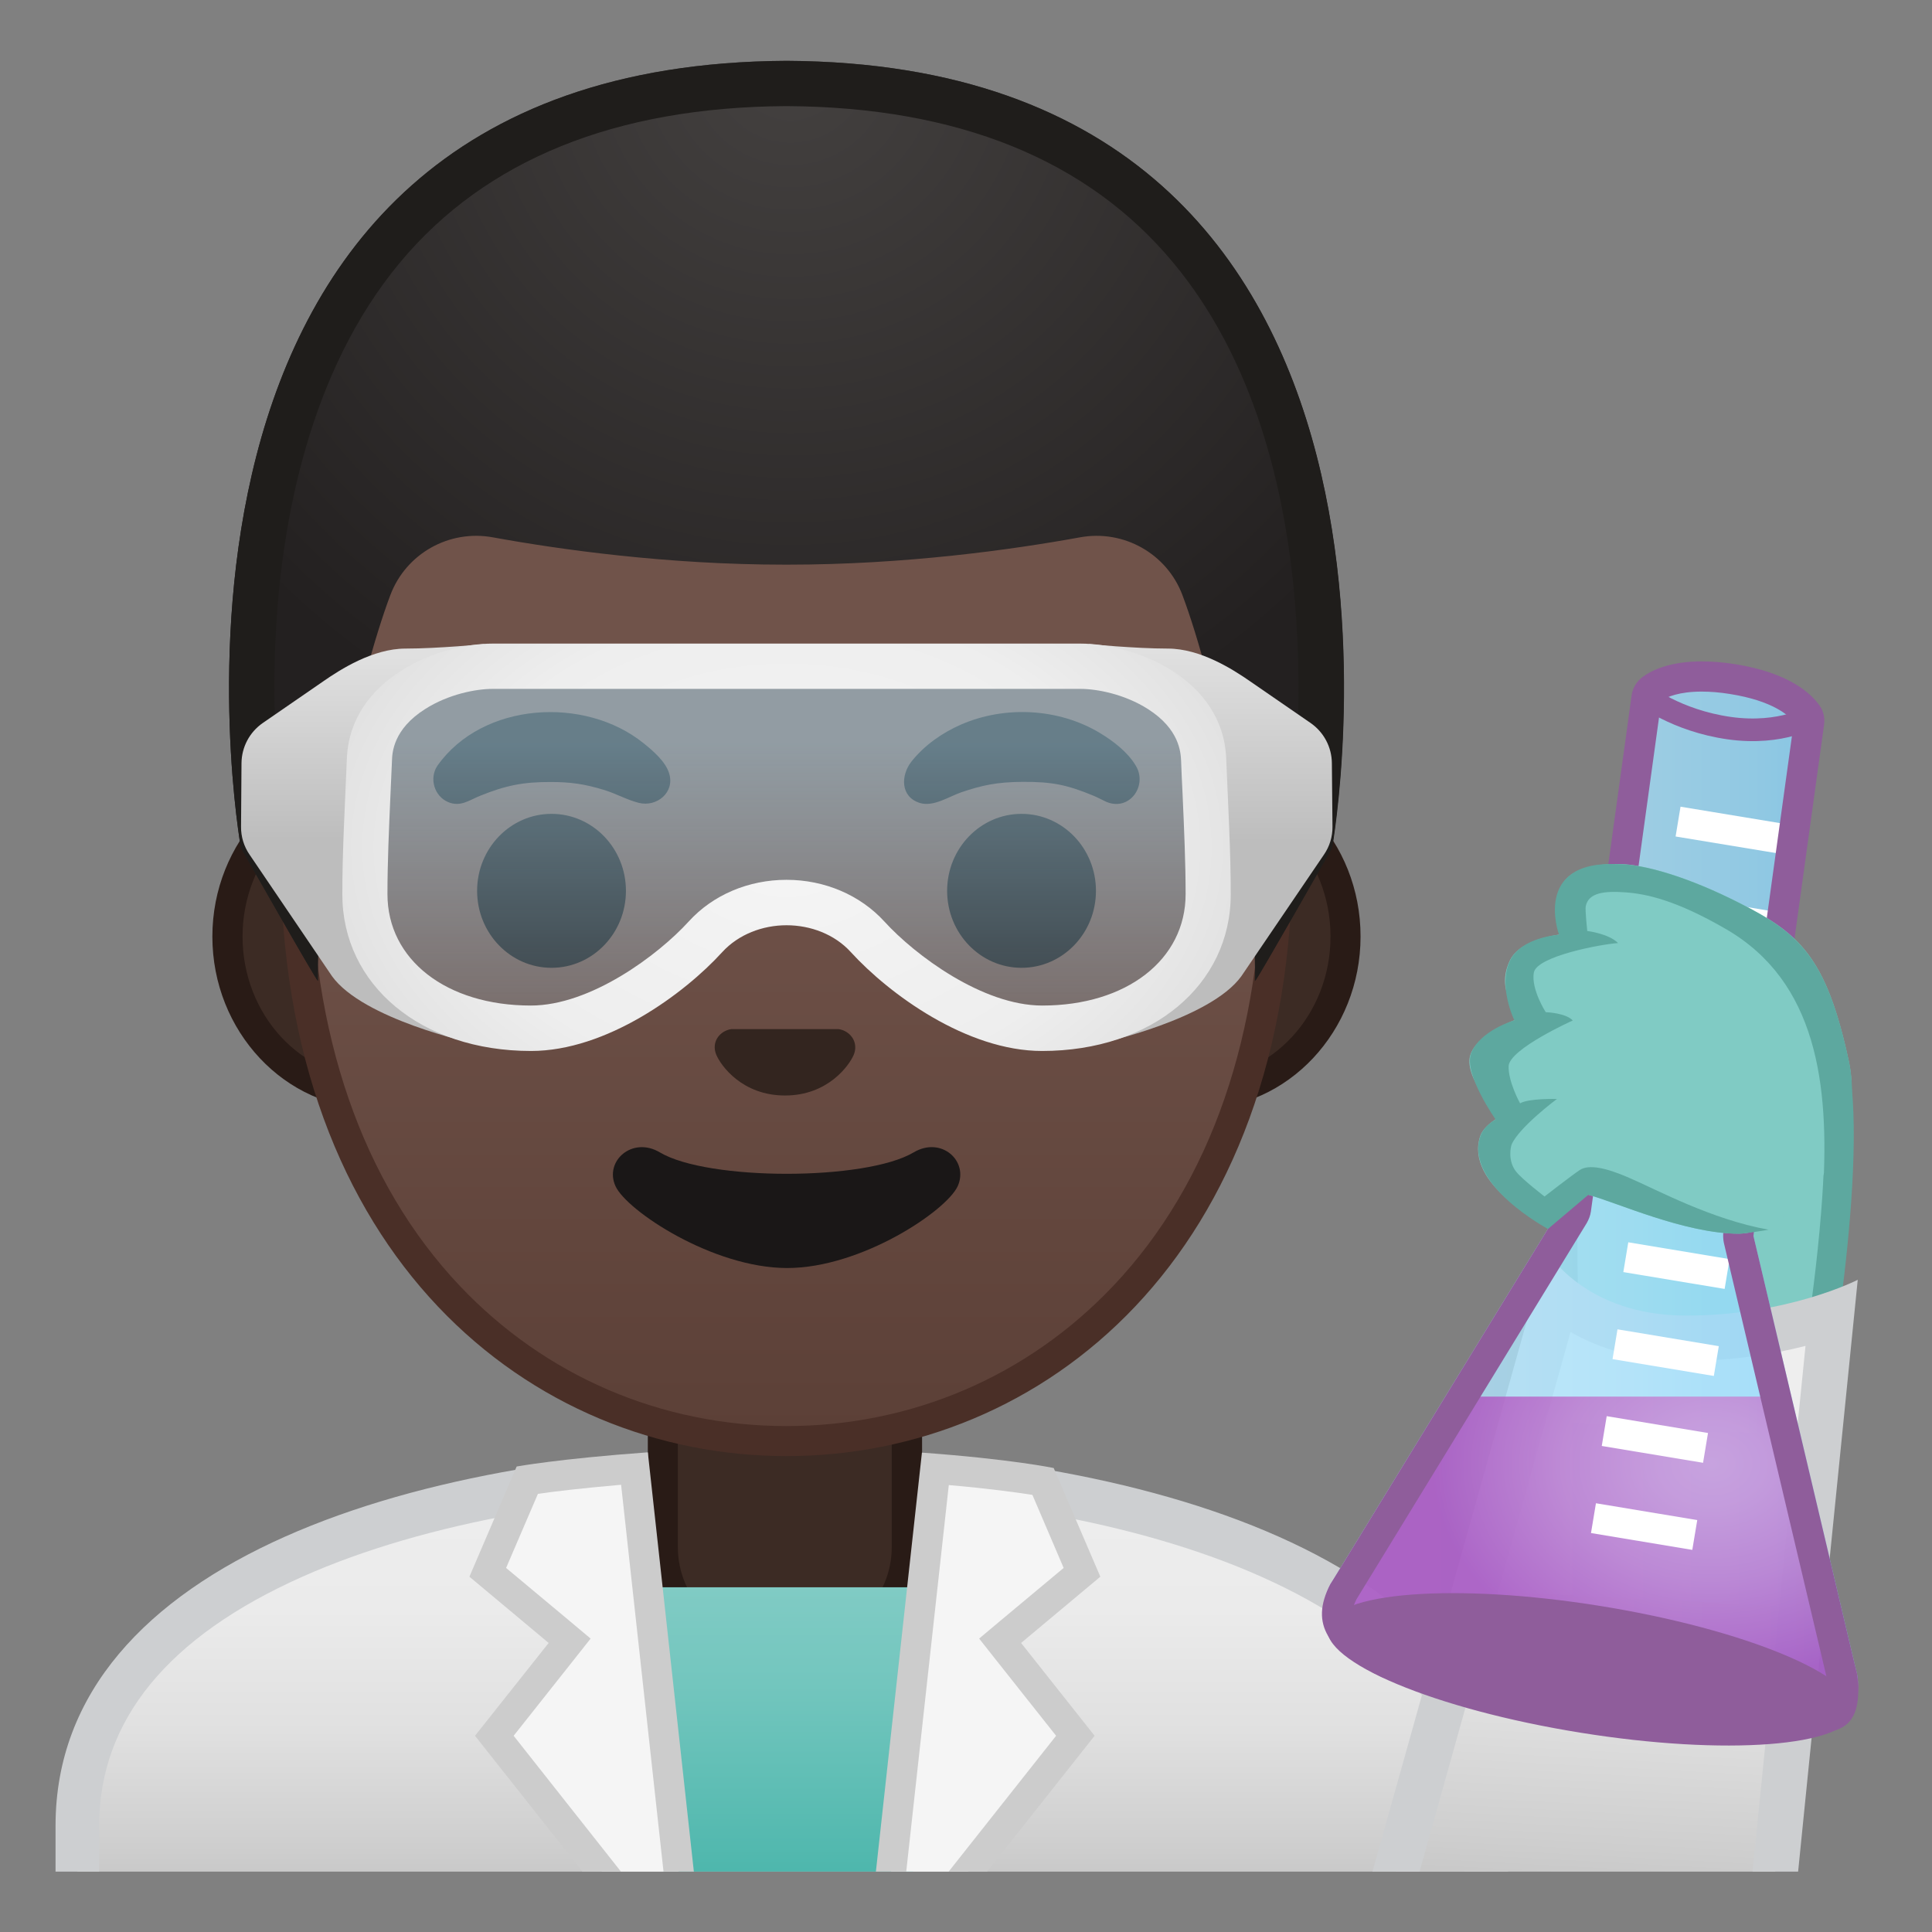 <svg viewBox="0 0 128 128" xmlns="http://www.w3.org/2000/svg" xmlns:xlink="http://www.w3.org/1999/xlink">
  <rect x="0" y="0" width="128" height="128" fill="#808080" stroke="none"/>
  <g id="coat">
    <linearGradient id="SVGID_1_" gradientUnits="userSpaceOnUse" x1="51.791" x2="51.791" y1="97.349" y2="124">
      <stop offset="5.160866e-04" style="stop-color:#EEEEEE"/>
      <stop offset="0.348" style="stop-color:#EBEBEB"/>
      <stop offset="0.651" style="stop-color:#E0E0E0"/>
      <stop offset="0.937" style="stop-color:#CECECE"/>
      <stop offset="1" style="stop-color:#C9C9C9"/>
    </linearGradient>
    <path d="M98.46,120.96c0-7.6-4.83-13.59-14.34-17.83c-8.29-3.69-19.78-5.74-32.32-5.78 c-12.55,0.04-24.04,2.09-32.33,5.78c-9.52,4.24-14.34,10.23-14.34,17.83V124h93.34V120.96z" fill="url(#SVGID_1_)"/>
    <path d="M6.57,120.96c0-6.97,4.54-12.53,13.49-16.51c8.11-3.61,19.39-5.62,31.74-5.66 c12.35,0.04,23.63,2.04,31.74,5.66c8.95,3.98,13.49,9.54,13.49,16.51V124h2.89v-3.04c0-17.73-24.5-24.99-48.12-25.06 c-23.62,0.07-48.12,7.33-48.12,25.06V124h2.89V120.96z" fill="#CDCFD1"/>
  </g>
  <g id="neck">
    <path d="M51.17,109.68c-4,0-7.26-3.22-7.26-7.17v-8.98h16.16v8.98c0,3.96-3.26,7.17-7.26,7.17H51.17z" fill="#3C2B24"/>
    <path d="M59.08,94.53v7.98c0,3.4-2.81,6.17-6.26,6.17h-1.65c-3.45,0-6.26-2.77-6.26-6.17v-7.98H52H59.08 M61.08,92.53H52h-9.08v9.98c0,4.51,3.7,8.17,8.26,8.17h1.65c4.56,0,8.26-3.66,8.26-8.17V92.53L61.08,92.53z" fill="#291B16"/>
  </g>
  <g id="ears">
    <path d="M24.78,72.46c-5.36,0-9.71-4.67-9.71-10.41s4.36-10.41,9.71-10.41h54.65c5.36,0,9.71,4.67,9.71,10.41 s-4.36,10.41-9.71,10.41H24.78z" fill="#3C2B24"/>
    <path d="M79.44,52.64c4.8,0,8.71,4.22,8.71,9.41s-3.91,9.41-8.71,9.41H24.78c-4.8,0-8.71-4.22-8.71-9.41 s3.91-9.41,8.71-9.41H79.44 M79.44,50.64H24.78c-5.89,0-10.71,5.14-10.71,11.41c0,6.28,4.82,11.41,10.71,11.41h54.65 c5.89,0,10.71-5.14,10.71-11.41C90.15,55.77,85.33,50.64,79.44,50.64L79.44,50.64z" fill="#291B16"/>
  </g>
  <g id="head">
    <linearGradient id="SVGID_2_" gradientUnits="userSpaceOnUse" x1="52.111" x2="52.111" y1="94.796" y2="13.031">
      <stop offset="0" style="stop-color:#5C4037"/>
      <stop offset="0.5" style="stop-color:#70534A"/>
    </linearGradient>
    <path d="M52.11,95.48c-15.66,0-32.52-12.14-32.52-38.81c0-12.38,3.56-23.79,10.02-32.13 c6.05-7.8,14.25-12.27,22.5-12.27c8.25,0,16.45,4.47,22.5,12.27c6.46,8.34,10.02,19.75,10.02,32.13c0,12.09-3.51,22.19-10.14,29.21 C68.63,92.07,60.68,95.48,52.11,95.48z" fill="url(#SVGID_2_)"/>
    <path d="M52.11,13.27L52.11,13.27c7.94,0,15.85,4.33,21.71,11.88c6.33,8.16,9.81,19.35,9.81,31.52 c0,11.83-3.41,21.7-9.87,28.52c-5.67,5.99-13.36,9.29-21.65,9.29c-8.29,0-15.98-3.3-21.65-9.29C24,78.36,20.59,68.5,20.59,56.67 c0-12.16,3.49-23.35,9.81-31.52C36.26,17.6,44.17,13.27,52.11,13.27 M52.11,11.27L52.11,11.27L52.11,11.27 c-17.4,0-33.52,18.61-33.52,45.39c0,26.64,16.61,39.81,33.52,39.81s33.52-13.17,33.52-39.81C85.63,29.88,69.51,11.27,52.11,11.27 L52.11,11.27z" fill="#4A2F27"/>
  </g>
  <path id="nose" d="M55.86,68.26c-0.11-0.04-0.21-0.07-0.32-0.08h-7.07c-0.11,0.01-0.22,0.04-0.32,0.08 c-0.64,0.26-0.99,0.92-0.69,1.63c0.3,0.71,1.71,2.69,4.55,2.69c2.84,0,4.25-1.99,4.55-2.69C56.85,69.19,56.5,68.52,55.86,68.26z" fill="#33251F"/>
  <path id="mouth" d="M60.53,76.35c-3.19,1.89-13.63,1.89-16.81,0c-1.83-1.09-3.7,0.58-2.94,2.24 c0.75,1.63,6.45,5.42,11.37,5.42s10.55-3.79,11.3-5.42C64.2,76.92,62.36,75.26,60.53,76.35z" fill="#1A1717"/>
  <g id="eyebrows_1_">
    <path d="M28.98,50.73c2.99-4.23,9.78-4.63,13.67-1.48c0.62,0.5,1.44,1.2,1.68,1.98c0.4,1.27-0.82,2.26-2.01,1.96 c-0.76-0.19-1.47-0.59-2.22-0.83c-1.37-0.43-2.36-0.55-3.59-0.55c-1.82-0.01-2.99,0.22-4.72,0.92c-0.71,0.29-1.29,0.75-2.1,0.41 C28.77,52.75,28.42,51.56,28.98,50.73z" fill="#1A1717"/>
    <path d="M73.31,53.13c-0.29-0.13-0.57-0.29-0.86-0.41c-1.78-0.74-2.79-0.93-4.72-0.92 c-1.7,0.01-2.71,0.24-4.04,0.69c-0.81,0.28-1.84,0.98-2.74,0.71c-1.31-0.4-1.28-1.84-0.56-2.75c0.86-1.08,2.03-1.9,3.29-2.45 c2.9-1.26,6.45-1.08,9.17,0.55c0.9,0.54,1.86,1.27,2.4,2.18C76.04,52.03,74.86,53.76,73.31,53.13z" fill="#1A1717"/>
  </g>
  <g id="eyes">
    <ellipse cx="36.54" cy="59.02" fill="#1A1717" rx="4.93" ry="5.1"/>
    <ellipse cx="67.68" cy="59.02" fill="#1A1717" rx="4.93" ry="5.1"/>
  </g>
  <g id="collar">
    <linearGradient id="SVGID_3_" gradientUnits="userSpaceOnUse" x1="52.079" x2="52.079" y1="105.159" y2="124.188">
      <stop offset="3.247793e-03" style="stop-color:#80CBC4"/>
      <stop offset="0.333" style="stop-color:#73C6BE"/>
      <stop offset="0.941" style="stop-color:#51B8AE"/>
      <stop offset="1" style="stop-color:#4DB6AC"/>
    </linearGradient>
    <polygon fill="url(#SVGID_3_)" points="62.65,105.16 41.51,105.16 43.93,124 60.49,124 "/>
    <path d="M71.25,115l-4.99-6.29l5.43-4.54l-2.58-6.02c-0.96-0.17-3.32-0.53-7.13-0.83L59.04,124h5.09L71.25,115z" fill="#F5F5F5"/>
    <path d="M62.86,98.39c2.67,0.23,4.51,0.49,5.54,0.65l2.07,4.84l-4.11,3.43l-1.49,1.25l1.21,1.53l3.89,4.91l-7.12,9 h2.55l7.12-9l-4.87-6.15l5.25-4.39l-3.09-7.2c0,0-2.81-0.59-8.73-1.02L58.03,124h2.01L62.86,98.39z" fill="#CCCCCC"/>
    <path d="M42.03,97.29c-3.79,0.3-6.12,0.62-7.1,0.77l-2.62,6.11l5.43,4.54L32.75,115l7.12,9h5.09L42.03,97.29z" fill="#F5F5F5"/>
    <path d="M34.03,115l3.89-4.91l1.21-1.53l-1.49-1.25l-4.11-3.43l2.11-4.91c1.04-0.15,2.86-0.37,5.51-0.6L43.96,124 h2.01l-3.05-27.78c-5.92,0.43-8.69,0.94-8.69,0.94l-3.13,7.3l5.25,4.39L31.47,115l7.12,9h2.55L34.03,115z" fill="#CCCCCC"/>
  </g>
  <g id="hair">
    <radialGradient id="SVGID_4_" cx="52.371" cy="4.274" gradientUnits="userSpaceOnUse" r="48.85">
      <stop offset="0" style="stop-color:#444140"/>
      <stop offset="1" style="stop-color:#232020"/>
    </radialGradient>
    <path d="M52.13,4.03L52.13,4.03c-0.01,0-0.01,0-0.02,0s-0.01,0-0.02,0v0C6.66,4.27,15.96,56.17,15.96,56.17 s5.1,8.99,5.1,8.81c-0.16-7.25,2.74-20.09,4.8-25.55c1.04-2.76,3.9-4.36,6.79-3.83c4.45,0.81,11.55,1.81,19.37,1.81 c0.03,0,0.06,0,0.08,0c0.03,0,0.06,0,0.08,0c7.83,0,14.92-1,19.37-1.81c2.9-0.53,5.76,1.08,6.79,3.83 c2.06,5.47,4.96,18.3,4.8,25.55c0,0.18,5.1-8.81,5.1-8.81S97.57,4.27,52.13,4.03z" fill="url(#SVGID_4_)"/>
    <path d="M52.13,4.03L52.13,4.03c-0.01,0-0.01,0-0.02,0s-0.01,0-0.02,0v0C6.66,4.27,15.96,56.17,15.96,56.17 s5,8.81,5.1,8.81c0,0,0,0,0,0c-0.03-1.48,0.07-3.2,0.26-5.03c-0.12-0.29-2.46-4.75-2.48-4.79c-0.24-1.6-0.93-6.98-0.55-13.56 c0.41-7.04,2.17-16.96,8.22-24.22c5.67-6.8,14.27-10.28,25.56-10.35c0.01,0,0.03,0,0.04,0h0v0c11.32,0.06,19.93,3.54,25.6,10.35 c10.81,12.96,8.18,34.33,7.67,37.79c-0.02,0.04-2.46,4.58-2.49,4.65c0.2,1.89,0.31,3.65,0.27,5.17c0,0,0,0,0,0 c0.09,0,5.1-8.81,5.1-8.81S97.57,4.27,52.13,4.03z" fill="#1F1D1B"/>
  </g>
  <g id="goggles">
    <linearGradient id="SVGID_5_" gradientUnits="userSpaceOnUse" x1="51.654" x2="51.654" y1="44.309" y2="68.501">
      <stop offset="0.203" style="stop-color:#B3E5FC;stop-opacity:0.5"/>
      <stop offset="1" style="stop-color:#B3E5FC;stop-opacity:0.2"/>
    </linearGradient>
    <path d="M31.1,44.31h42.65l5.79,5.1v15.03c0,0-3.94,5.5-13.44,3.19s-8.23-8.05-13.87-8.05 s-8.25,9.17-20.62,8.92c0,0-6.38-0.56-7.56-4.56l-0.28-16.61L31.1,44.31z" fill="url(#SVGID_5_)"/>
    <g>
      <linearGradient id="SVGID_6_" gradientUnits="userSpaceOnUse" x1="80.209" x2="80.209" y1="55.781" y2="43.153">
        <stop offset="0" style="stop-color:#BDBDBD"/>
        <stop offset="1" style="stop-color:#E0E0E0"/>
      </linearGradient>
      <path d="M88.28,54.76c0.01,0.67-0.19,1.32-0.57,1.87l-5.47,8.05c-2.06,2.85-9.3,4.43-9.3,4.43l8.18-9.14 l-1.56-11.5l-7.43-5.8c0,0,3.07,0.3,5.24,0.3c2.17,0,4.33,1.39,5.44,2.16l4.02,2.77c0.88,0.61,1.4,1.6,1.41,2.66L88.28,54.76z" fill="url(#SVGID_6_)"/>
    </g>
    <g>
      <linearGradient id="SVGID_7_" gradientUnits="userSpaceOnUse" x1="24.042" x2="24.042" y1="55.614" y2="43.492">
        <stop offset="0" style="stop-color:#BDBDBD"/>
        <stop offset="1" style="stop-color:#E0E0E0"/>
      </linearGradient>
      <path d="M15.97,54.76c-0.01,0.67,0.19,1.32,0.57,1.87L22,64.68c2.06,2.85,9.3,4.43,9.3,4.43l-8.18-9.14 l1.56-11.5l7.43-5.8c0,0-3.07,0.3-5.24,0.3s-4.33,1.39-5.44,2.16l-4.02,2.77c-0.88,0.61-1.4,1.6-1.41,2.66L15.97,54.76z" fill="url(#SVGID_7_)"/>
    </g>
    <g>
      <radialGradient id="SVGID_8_" cx="52.111" cy="56.128" gradientTransform="matrix(1.028679e-13 1 -1.408 1.448837e-13 131.165 4.017)" gradientUnits="userSpaceOnUse" r="22.894">
        <stop offset="0" style="stop-color:#F5F5F5"/>
        <stop offset="0.676" style="stop-color:#EEEEEE"/>
        <stop offset="1" style="stop-color:#E0E0E0"/>
      </radialGradient>
      <path d="M71.58,45.64c1.1,0,2.93,0.35,4.48,1.34c2.1,1.34,2.16,2.89,2.19,3.4c0.03,0.77,0.06,1.52,0.1,2.25 c0.1,2.31,0.2,4.49,0.2,6.61c0,4.34-3.91,7.38-9.5,7.38c-3.95,0-8.42-3.33-10.46-5.57c-1.6-1.75-3.96-2.76-6.48-2.76 c-2.52,0-4.88,1-6.48,2.76c-2.04,2.24-6.51,5.57-10.46,5.57c-5.59,0-9.5-3.03-9.5-7.38c0-2.13,0.1-4.31,0.2-6.61 c0.03-0.74,0.07-1.49,0.1-2.25c0.02-0.51,0.08-2.06,2.19-3.4c1.55-0.99,3.38-1.34,4.48-1.34H71.58 M71.58,42.64H32.64 c-3.58,0-9.44,2.3-9.66,7.62c-0.13,3.2-0.3,6.11-0.3,8.99c0,6,5.21,10.38,12.5,10.38c5,0,10.15-3.78,12.67-6.55 c1.08-1.18,2.68-1.78,4.26-1.78c1.59,0,3.19,0.6,4.26,1.78c2.53,2.77,7.67,6.55,12.67,6.55c7.29,0,12.5-4.38,12.5-10.38 c0-2.88-0.17-5.79-0.3-8.99C81.03,44.93,75.17,42.64,71.58,42.64L71.58,42.64z" fill="url(#SVGID_8_)"/>
    </g>
  </g>
  <g id="glove">
    <g>
      <path d="M103.61,88.18c-0.1-5.7-0.13-11.79-0.01-13.54l17.4-5.69c1.62,3.02,0.64,13.74-0.49,20.73L103.61,88.18z" fill="#80CBC4"/>
      <path d="M120.42,70.16c0.36,1.29,0.72,4.13,0.23,10.21c-0.26,3.26-0.69,6.39-0.97,8.26l-15.12-1.34 c-0.08-4.86-0.1-9.82-0.03-11.94L120.42,70.16 M104.6,74.39L104.6,74.39L104.6,74.39 M121.36,67.81l-18.62,6.09 c-0.38,0.1-0.09,15.17-0.09,15.17l18.66,1.66C121.31,90.72,124.67,71.24,121.36,67.81L121.36,67.81z" fill="#5DA89F"/>
    </g>
    <linearGradient id="SVGID_9_" gradientUnits="userSpaceOnUse" x1="107.595" x2="105.906" y1="92.616" y2="124.345">
      <stop offset="5.160866e-04" style="stop-color:#EEEEEE"/>
      <stop offset="0.348" style="stop-color:#EBEBEB"/>
      <stop offset="0.651" style="stop-color:#E0E0E0"/>
      <stop offset="0.937" style="stop-color:#CECECE"/>
      <stop offset="1" style="stop-color:#C9C9C9"/>
    </linearGradient>
    <path d="M121.33,87.1c-2.11,0.71-5.49,1.55-9.63,1.55c-4.15,0-6.88-1.46-8.53-2.81L92.48,124h25.13 L121.33,87.1z" fill="url(#SVGID_9_)"/>
    <path d="M104.05,88.25c1.84,1.05,4.35,1.91,7.65,1.91c3.11,0,5.81-0.45,7.92-0.99L116.11,124h3.02l3.95-39.21 c0,0-4.6,2.37-11.37,2.37s-9.25-4.3-9.25-4.3L90.93,124h3.12L104.05,88.25z" fill="#CDCFD1"/>
    <linearGradient id="SVGID_10_" gradientUnits="userSpaceOnUse" x1="87.735" x2="123.091" y1="79.353" y2="79.353">
      <stop offset="0" style="stop-color:#B3E5FC"/>
      <stop offset="0.309" style="stop-color:#B0E4FC"/>
      <stop offset="0.571" style="stop-color:#A5E0FB"/>
      <stop offset="0.815" style="stop-color:#94DAFB"/>
      <stop offset="1" style="stop-color:#81D4FA"/>
    </linearGradient>
    <path d="M117.17,113.2c2.99,0.44,6.43,0.67,5.86-2.3l-6.86-29.02l4.02-34.47 c0.07-0.43-5.63-2.12-5.63-2.12c-0.94-0.15-5.57,0.15-5.67,0.75L103.42,80l-15.28,24.96c-1.4,2.67,1.04,4.26,4.02,4.7L117.17,113.2 z" fill="url(#SVGID_10_)" opacity="0.8"/>
    <radialGradient id="SVGID_11_" cx="113.403" cy="96.954" gradientTransform="matrix(1 0 0 0.778 0 21.541)" gradientUnits="userSpaceOnUse" r="18.496">
      <stop offset="0" style="stop-color:#CE93D8"/>
      <stop offset="0.205" style="stop-color:#CA8AD5"/>
      <stop offset="0.537" style="stop-color:#BF73CC"/>
      <stop offset="0.95" style="stop-color:#AD4CBE"/>
      <stop offset="1" style="stop-color:#AB47BC"/>
    </radialGradient>
    <path d="M123.03,110.9l-4.84-18.37H96.5l-8.36,12.43c-1.4,2.67,1.04,4.26,4.02,4.7 l26.08,4.92C121.24,115.02,123.6,113.87,123.03,110.9z" fill="url(#SVGID_11_)" opacity="0.8"/>
    <rect fill="#FFFFFF" height="6.8" transform="matrix(0.164 -0.987 0.987 0.164 -8.746 191.967)" width="2" x="107.83" y="97.74"/>
    <rect fill="#FFFFFF" height="6.8" transform="matrix(0.164 -0.987 0.987 0.164 -2.466 187.853)" width="2" x="108.55" y="91.98"/>
    <rect fill="#FFFFFF" height="6.8" transform="matrix(0.164 -0.987 0.987 0.164 3.817 183.745)" width="2" x="109.26" y="86.22"/>
    <rect fill="#FFFFFF" height="6.8" transform="matrix(0.164 -0.987 0.987 0.164 10.099 179.634)" width="2" x="109.98" y="80.46"/>
    <rect fill="#FFFFFF" height="6.8" transform="matrix(0.164 -0.987 0.987 0.164 16.378 175.52)" width="2" x="110.7" y="74.7"/>
    <rect fill="#FFFFFF" height="6.8" transform="matrix(0.163 -0.987 0.987 0.163 22.669 171.418)" width="2" x="111.41" y="68.94"/>
    <rect fill="#FFFFFF" height="6.8" transform="matrix(0.164 -0.987 0.987 0.164 28.948 167.304)" width="2" x="112.13" y="63.18"/>
    <rect fill="#FFFFFF" height="6.8" transform="matrix(0.164 -0.987 0.987 0.164 35.23 163.193)" width="2" x="112.84" y="57.42"/>
    <rect fill="#FFFFFF" height="6.8" transform="matrix(0.163 -0.987 0.987 0.163 41.514 159.083)" width="2" x="113.56" y="51.66"/>
    <path d="M112.74,45.82c0.58,0,1.21,0.05,1.88,0.16c2.84,0.45,3.9,1.43,4.23,1.85l-4.67,33.78 c-0.03,0.24-0.02,0.49,0.03,0.73l6.84,28.92c0.11,0.94,0.01,1.33-0.03,1.45c-0.08,0.02-0.26,0.07-0.63,0.07 c-0.54,0-1.21-0.09-1.89-0.19l-26.27-3.38c-2.01-1-2.5-1.7-2.61-2.04c-0.1-0.29-0.01-0.7,0.26-1.23l15.24-24.9 c0.14-0.24,0.24-0.5,0.28-0.77l4.67-33.86C110.45,46.17,111.25,45.82,112.74,45.82 M112.74,43.82c-2.05,0-3.25,0.55-3.9,1.02 c-0.4,0.29-0.67,0.73-0.74,1.22L103.42,80l-15.28,24.96c-1.4,2.67-0.14,4.45,3.51,6.2l26.6,3.42c0.77,0.11,1.5,0.2,2.15,0.2 c1.86,0,3.04-0.75,2.63-3.88l-6.86-29.02l4.68-33.87c0.06-0.43-0.03-0.87-0.27-1.22c-0.57-0.84-2.04-2.22-5.64-2.79 C114.12,43.87,113.39,43.82,112.74,43.82L112.74,43.82z" fill="#8F5D9B"/>
    <path d="M108.89,46.03 c0,0,2.15,1.71,5.67,2.21c3.52,0.5,5.63-0.83,5.63-0.83" fill="none" stroke="#8F5D9B" stroke-linejoin="round" stroke-miterlimit="10" stroke-width="1.5"/>
    <path d="M102.26,81.05c0,0-5.22-2.56-4.2-5.76c0.24-0.75,1.33-1.32,1.33-1.32s-2.57-2.66-1.94-4.18 c0.62-1.51,3.46-2.42,3.46-2.42s-1.96-1.49-0.87-3.75c0.75-1.55,3.75-1.76,3.75-1.76s-2.67-4.63,3.39-4.62 c1.8,0,4.77,0.91,8.06,2.58c3.94,2,5.75,3.51,7.25,10.5c1.18,5.48-3.71,11.41-7.29,11.41c-3.58,0.01-8.18-2.11-9.99-2.58 L102.26,81.05z" fill="#80CBC4"/>
    <ellipse cx="105.43" cy="110.6" fill="#8F5D9B" rx="4.25" ry="17.66" transform="matrix(0.159 -0.987 0.987 0.159 -20.555 197.072)"/>
    <path d="M122.5,70.33c-1.5-6.98-3.31-8.49-7.25-10.5c-3.3-1.68-6.27-2.58-8.06-2.58c-0.01,0-0.01,0-0.02,0 c-5.69-0.26-3.88,4.68-3.88,4.68s-2.49,0.15-3.24,1.7c-0.83,1.69,0.28,3.97,0.28,3.97s-2.3,0.67-2.87,2.2 c-0.5,1.35,1.63,4.37,1.63,4.37s-0.77,0.38-1.02,1.13c-1.03,3.19,4.49,6.12,4.49,6.12l2.67-2.26c1.8,0.47,6.39,2.58,9.99,2.58 c0.25,0,1.69-0.21,1.95-0.27c-3.83-0.69-7.35-2.63-9.31-3.47c-1.42-0.61-2.59-0.89-3.2-0.48c-0.61,0.41-2.33,1.75-2.33,1.75 s-1.44-1.1-1.87-1.63c-0.58-0.71-0.38-1.67-0.3-1.84c0.53-1.16,2.99-2.99,2.99-2.99s-1.89-0.05-2.44,0.29c0,0-0.79-1.42-0.76-2.46 c0.04-1.14,4.25-3.03,4.25-3.03c-0.47-0.51-1.79-0.55-1.79-0.55s-0.98-1.52-0.79-2.62s4.51-1.89,5.58-1.96 c-0.62-0.63-2.04-0.8-2.04-0.8s-0.15-1.38-0.1-1.64c0.18-0.9,1.23-1.02,2.62-0.92s3.35,0.51,6.68,2.44 c6,3.48,6.84,10.27,6.42,17.39C122.32,76.78,123.09,73.08,122.5,70.33z" fill="#5DA89F"/>
  </g>
</svg>